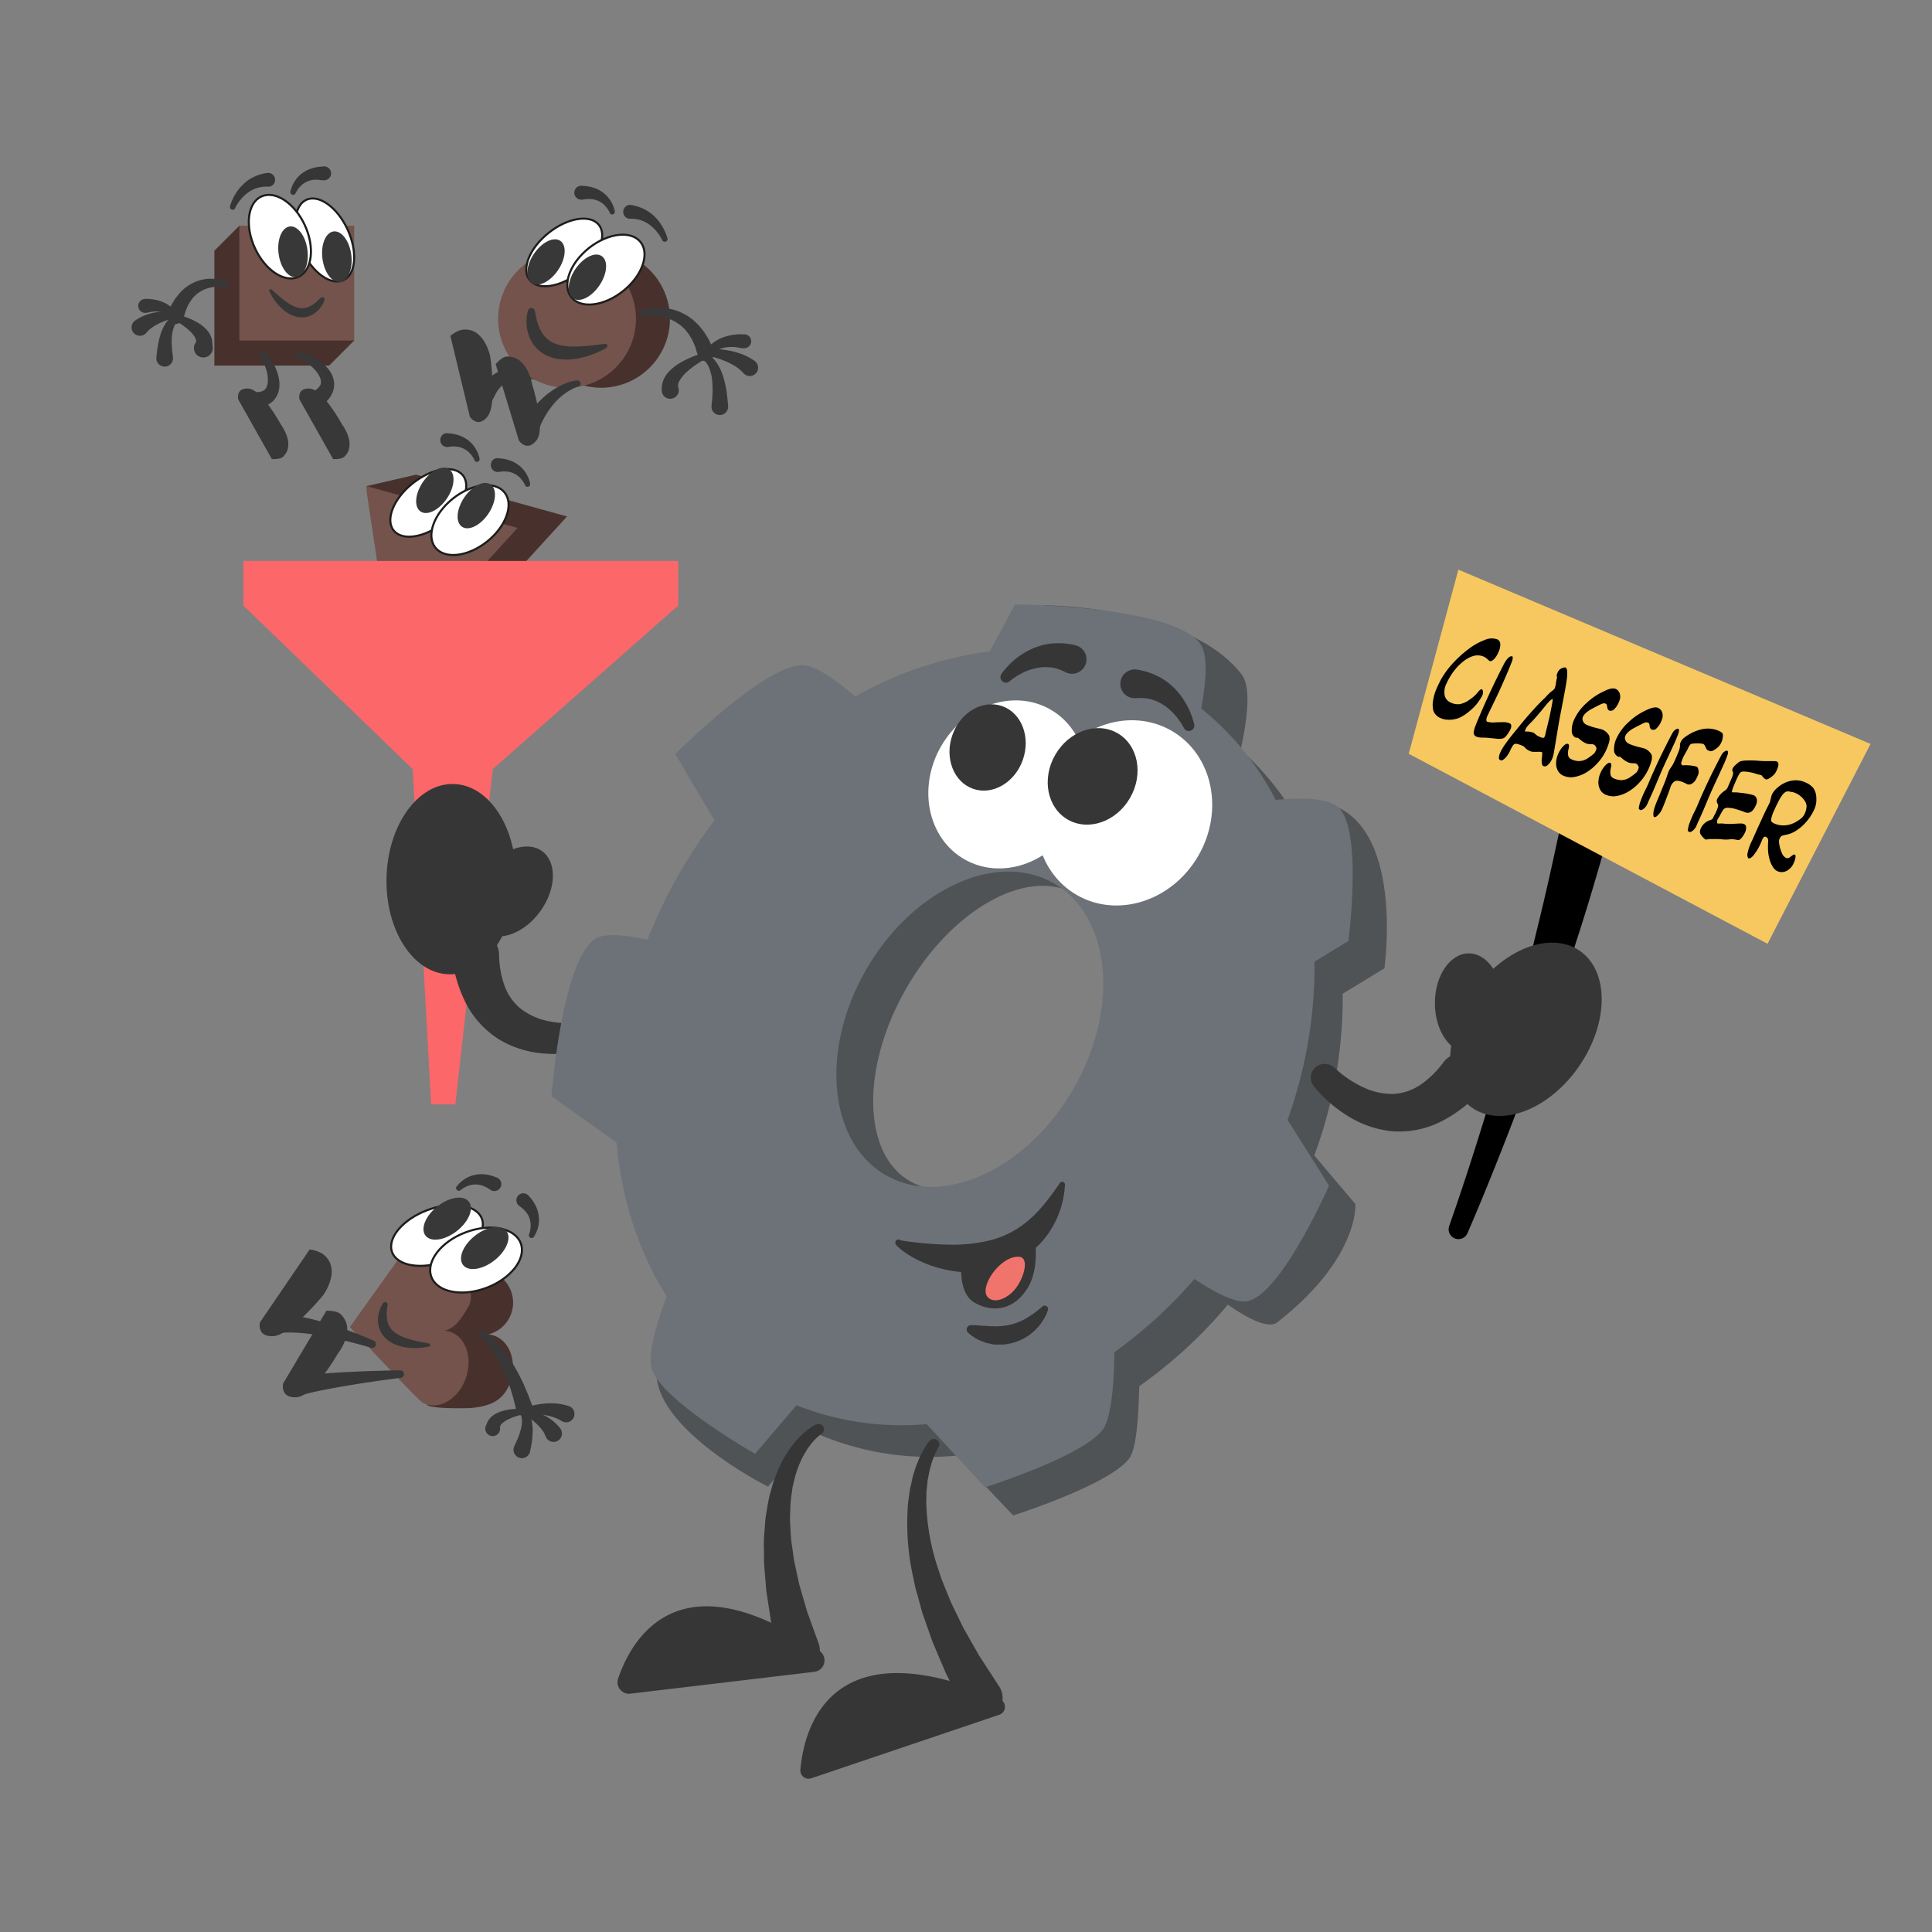 <svg id="Layer_1" data-name="Layer 1" xmlns="http://www.w3.org/2000/svg" viewBox="0 0 700 700"><rect x="0" y="0" width="700" height="700" fill="#808080" stroke="none"/><defs><style>.cls-1{fill:#48312c;}.cls-2{fill:#73534b;}.cls-11,.cls-3{fill:#fff;}.cls-3{stroke:#1d1d1b;stroke-miterlimit:10;stroke-width:0.75px;}.cls-4{fill:#383838;}.cls-5{fill:#363637;}.cls-6{fill:#fc6769;}.cls-7{fill:#373737;}.cls-8{fill:#f7c860;}.cls-9{fill:#4f5356;}.cls-10{fill:#6d7278;}.cls-12{fill:#f1746c;}</style></defs><title>Classifier  FLAT</title><polyline class="cls-1" points="150.74 171.97 205.45 187.12 160.2 236.67 142.28 240.83 132.82 176.13"/><polyline class="cls-2" points="132.82 176.13 187.53 191.28 142.28 240.83 132.82 178.02"/><ellipse class="cls-3" cx="155.17" cy="182.2" rx="16.03" ry="9.07" transform="translate(-79.71 136.34) rotate(-38.53)"/><ellipse class="cls-3" cx="170.28" cy="188.43" rx="16.03" ry="9.95" transform="translate(-80.3 147.1) rotate(-38.53)"/><ellipse class="cls-4" cx="172.57" cy="183.19" rx="9.25" ry="5.27" transform="translate(-75.8 223.82) rotate(-56)"/><ellipse class="cls-4" cx="157.56" cy="177.66" rx="9.25" ry="5.27" transform="translate(-77.84 208.94) rotate(-56)"/><path class="cls-5" d="M190.22,175.7a9.21,9.21,0,0,0-1.72-2.48,7.66,7.66,0,0,0-5.06-2.39,10.89,10.89,0,0,0-1.4,0c-.48,0-1,.13-1.43.18l-.25,0a2.53,2.53,0,0,1-.55-5h.51c.68.06,1.35.1,2,.2a15.31,15.31,0,0,1,2,.48,11.46,11.46,0,0,1,3.67,1.9,10.81,10.81,0,0,1,2.66,3,11.1,11.1,0,0,1,1.43,3.62,1,1,0,0,1-.75,1.16,1,1,0,0,1-1.09-.54Z"/><path class="cls-5" d="M171.9,166.66a9.61,9.61,0,0,0-1.71-2.49,7.59,7.59,0,0,0-2.37-1.69,7.69,7.69,0,0,0-2.69-.69,9.47,9.47,0,0,0-1.41,0c-.47,0-1,.13-1.43.18l-.25,0a2.53,2.53,0,0,1-.55-5,2.17,2.17,0,0,1,.51,0c.68.06,1.35.09,2,.2a14,14,0,0,1,2,.48,11.51,11.51,0,0,1,3.66,1.9,10.63,10.63,0,0,1,2.66,3,11.4,11.4,0,0,1,1.44,3.63,1,1,0,0,1-.76,1.16,1,1,0,0,1-1.08-.55Z"/><polygon class="cls-6" points="165 400.14 178.53 278.66 245.75 219.39 245.75 203.24 88.17 203.24 88.17 219.39 149.53 278.66 156.21 400.14 165 400.14"/><path class="cls-5" d="M213.25,380.36l-1.11.27-1,.22c-.65.14-1.31.26-2,.37-1.3.21-2.61.37-3.93.49a49,49,0,0,1-8,0,37,37,0,0,1-16.22-5,33.75,33.75,0,0,1-12.11-13.08,50.11,50.11,0,0,1-5-16.14l0-.15a8.52,8.52,0,1,1,16.86-2.49,9.47,9.47,0,0,1,.09,1.06,34.77,34.77,0,0,0,1.95,11.2,19.22,19.22,0,0,0,5.89,8.37,24.06,24.06,0,0,0,10.2,4.53,36.85,36.85,0,0,0,6.11.73c1,0,2.09,0,3.13,0l1.55-.1,1.39-.13.57-.06a5,5,0,0,1,1.71,9.91Z"/><ellipse class="cls-5" cx="163.49" cy="318.54" rx="34.48" ry="23.45" transform="translate(-159.14 473.79) rotate(-88.53)"/><ellipse class="cls-5" cx="185.82" cy="322.99" rx="18.04" ry="12.27" transform="translate(-184.84 284.7) rotate(-54.19)"/><path class="cls-4" d="M196.53,138.54a19.54,19.54,0,0,0-5.47-1.43,13.5,13.5,0,0,0-5.34.41,9.34,9.34,0,0,0-1.19.43l-1.11.56a11,11,0,0,0-1.9,1.57A11.92,11.92,0,0,0,180,142c-.46.7-.8,1.54-1.21,2.28l-.25.43a3,3,0,1,1-5.24-3,1.65,1.65,0,0,1,.2-.31c.71-1,1.32-1.95,2.12-2.84a16.23,16.23,0,0,1,2.66-2.44,15.27,15.27,0,0,1,3.15-1.84l1.73-.57a13,13,0,0,1,1.76-.35,17.26,17.26,0,0,1,6.79.48,22.31,22.31,0,0,1,6,2.6,1.16,1.16,0,0,1-1.08,2Z"/><circle class="cls-1" cx="217.77" cy="115.52" r="24.97"/><circle class="cls-2" cx="205.45" cy="115.52" r="24.97"/><ellipse class="cls-3" cx="204.44" cy="91.45" rx="16.03" ry="9.07" transform="translate(-12.46 147.27) rotate(-38.53)"/><ellipse class="cls-3" cx="219.54" cy="97.68" rx="16.03" ry="9.95" transform="translate(-13.05 158.03) rotate(-38.53)"/><ellipse class="cls-4" cx="212.83" cy="100.44" rx="9.25" ry="5.27" transform="translate(10.55 220.72) rotate(-56)"/><ellipse class="cls-4" cx="197.82" cy="94.92" rx="9.25" ry="5.27" transform="translate(8.51 205.84) rotate(-56)"/><path class="cls-7" d="M193.86,112.84c.06.3.1.69.18,1a9.43,9.43,0,0,0,.2,1.06c.15.69.31,1.38.52,2a15,15,0,0,0,1.6,3.6A9.76,9.76,0,0,0,202,124.8a21,21,0,0,0,3.92.7,35.91,35.91,0,0,0,4.28,0c2.92-.13,5.92-.56,9-.9h0a.78.78,0,0,1,.86.68.8.8,0,0,1-.38.76,32.64,32.64,0,0,1-8.93,3.56,25.89,25.89,0,0,1-4.95.67,19.63,19.63,0,0,1-5.23-.56,12.89,12.89,0,0,1-6.06-3.45c-.34-.34-.64-.71-.95-1.07s-.55-.77-.8-1.17a13.21,13.21,0,0,1-.65-1.23,14.23,14.23,0,0,1-1.3-5.16,14.69,14.69,0,0,1,0-2.57,13.82,13.82,0,0,1,.48-2.54,1.28,1.28,0,0,1,2.48.12Z"/><path class="cls-4" d="M232.74,112.42a18.88,18.88,0,0,1,3.91-.76c.65-.08,1.31-.08,2-.12s1.32,0,2,.09a18.48,18.48,0,0,1,7.73,2.41,13.18,13.18,0,0,1,1.73,1.13l.85.61c.27.22.51.47.77.7.49.48,1,.93,1.49,1.44l1.3,1.6a9.91,9.91,0,0,1,.63.82l.54.86,1.07,1.75c.61,1.19,1.14,2.42,1.71,3.65a3,3,0,1,1-5.45,2.54c0-.1-.09-.21-.13-.31l-.11-.34c-.35-1-.65-2.12-1-3.17l-.68-1.49-.34-.76a6,6,0,0,0-.41-.69l-.85-1.38c-.32-.44-.68-.83-1-1.25-.18-.21-.34-.43-.52-.63l-.59-.53a9.47,9.47,0,0,0-1.23-1,14.77,14.77,0,0,0-6-2.7c-.54-.11-1.11-.19-1.67-.28s-1.13-.12-1.7-.12a17.79,17.79,0,0,0-3.38.22l-.11,0a1.16,1.16,0,0,1-.53-2.26Z"/><path class="cls-4" d="M254.73,128.48a11.77,11.77,0,0,1,2.6-3.4,14.39,14.39,0,0,1,3.56-2.38,17.43,17.43,0,0,1,4.12-1.28c.71-.15,1.42-.18,2.14-.27s1.42,0,2.14,0a2.52,2.52,0,1,1,.09,5,2.32,2.32,0,0,1-.46,0l-.21,0c-.55-.09-1.1-.21-1.66-.3s-1.11-.14-1.66-.13a13.14,13.14,0,0,0-3.31.32,11.26,11.26,0,0,0-3.1,1.27,9.6,9.6,0,0,0-2.54,2.17l-.08.11a1,1,0,0,1-1.63-1Z"/><path class="cls-4" d="M255.64,126.39a38.86,38.86,0,0,1,4.46.1,40.46,40.46,0,0,1,4.46.61,31.89,31.89,0,0,1,4.48,1.3,20.89,20.89,0,0,1,4.38,2.38l0,0a3,3,0,1,1-3.52,4.9,3,3,0,0,1-.49-.44,14.74,14.74,0,0,0-2.69-2.33,25.84,25.84,0,0,0-3.42-1.85,35.91,35.91,0,0,0-3.81-1.4,37.8,37.8,0,0,0-4-1h-.05a1.16,1.16,0,0,1,.16-2.31Z"/><path class="cls-4" d="M254.73,127.79a4.3,4.3,0,0,1,.92.24,6.16,6.16,0,0,1,.74.33,8.18,8.18,0,0,1,1.28.86,10.72,10.72,0,0,1,2,2.21,20.06,20.06,0,0,1,2.38,5.08,39.66,39.66,0,0,1,1.19,5.3c.28,1.78.42,3.55.56,5.32a3,3,0,0,1-6,.47,2.9,2.9,0,0,1,0-.51V147l.24-2.41c.08-.81.08-1.59.13-2.4a35.37,35.37,0,0,0-.18-4.73,16.88,16.88,0,0,0-1.13-4.38,8.41,8.41,0,0,0-1.08-1.82,5.21,5.21,0,0,0-.71-.7,4.33,4.33,0,0,0-.37-.27c-.11-.07-.3-.15-.28-.17a1.16,1.16,0,0,1,.35-2.3Z"/><path class="cls-4" d="M255.72,130a39.41,39.41,0,0,0-3.71,2.25,31.28,31.28,0,0,0-3.32,2.64,13.21,13.21,0,0,0-2.44,3,3.18,3.18,0,0,0-.5,2.45,3.09,3.09,0,1,1-5.81,2.11,3.28,3.28,0,0,1-.18-1.06v-.7a8.24,8.24,0,0,1,.76-3.35,11,11,0,0,1,1.66-2.5,17.77,17.77,0,0,1,4-3.23,31.69,31.69,0,0,1,4.27-2.16,41.22,41.22,0,0,1,4.41-1.58,1.17,1.17,0,0,1,1.45.79,1.16,1.16,0,0,1-.57,1.36Z"/><path class="cls-4" d="M209.31,140.13a13.53,13.53,0,0,0-2.3,1,17.42,17.42,0,0,0-2.22,1.37,23.82,23.82,0,0,0-3.86,3.51,30.55,30.55,0,0,0-3.09,4.23c-.46.74-.85,1.54-1.28,2.29l-1.12,2.39-.07.15a3,3,0,0,1-5.46-2.56,3,3,0,0,1,.24-.43l1.71-2.48c.63-.8,1.22-1.61,1.88-2.37a35.31,35.31,0,0,1,4.32-4.24,27.25,27.25,0,0,1,5.08-3.29A20.21,20.21,0,0,1,206,138.5a14.86,14.86,0,0,1,3.07-.68,1.16,1.16,0,0,1,.44,2.27Z"/><path class="cls-4" d="M163.19,121.73,170.24,151s2.85,4.33,6.39-.06,1-21.74,1-21.74-2.24-11.35-10.67-9.62A10.5,10.5,0,0,0,163.19,121.73Z"/><path class="cls-4" d="M179.58,131.91l8.42,27.7s2.84,4.34,6.38-.06-1.57-20.27-1.57-20.27-1.68-10.55-9.3-10.08C181.76,129.31,179.58,131.91,179.58,131.91Z"/><path class="cls-5" d="M240,87.11a16.48,16.48,0,0,0-2.17-3.32,14,14,0,0,0-2.86-2.6,10.4,10.4,0,0,0-3.31-1.55,12,12,0,0,0-3.53-.39H228a2.52,2.52,0,0,1,0-5,2.85,2.85,0,0,1,.42,0,16,16,0,0,1,4.8,1.44,14.45,14.45,0,0,1,4,2.82,17.55,17.55,0,0,1,2.86,3.73,18.2,18.2,0,0,1,1.79,4.25,1,1,0,0,1-1.82.68Z"/><path class="cls-5" d="M220.89,77a9.25,9.25,0,0,0-1.72-2.49,7.71,7.71,0,0,0-5.06-2.38,9.35,9.35,0,0,0-1.4,0c-.48,0-1,.12-1.43.18l-.25,0a2.52,2.52,0,1,1-.55-5,2.9,2.9,0,0,1,.51,0c.68.07,1.35.1,2,.21a14,14,0,0,1,2,.48,11.26,11.26,0,0,1,3.67,1.9,10.79,10.79,0,0,1,2.66,3,11.38,11.38,0,0,1,1.43,3.63,1,1,0,0,1-.75,1.15,1,1,0,0,1-1.09-.54Z"/><path class="cls-4" d="M98.5,166.34,86.31,144.72s-1-4.33,3.82-3.92,11.64,13,11.64,13,5.54,7.29.74,11.73C101.41,166.53,98.5,166.34,98.5,166.34Z"/><path class="cls-4" d="M120.69,166.34,108.5,144.72s-1-4.33,3.82-3.92,11.63,13,11.63,13,5.55,7.29.75,11.73C123.6,166.53,120.69,166.34,120.69,166.34Z"/><polygon class="cls-1" points="119.27 132.45 77.67 132.45 77.67 90.85 86.72 81.78 119.27 90.85 128.33 123.38 119.27 132.45"/><rect class="cls-2" x="86.73" y="81.78" width="41.6" height="41.6"/><ellipse class="cls-3" cx="117.7" cy="86.96" rx="9.07" ry="16.03" transform="translate(-25.62 57.38) rotate(-24.8)"/><ellipse class="cls-3" cx="101.4" cy="85.75" rx="9.95" ry="16.03" transform="translate(-26.61 50.44) rotate(-24.8)"/><ellipse class="cls-4" cx="106.16" cy="91.23" rx="5.27" ry="9.25" transform="translate(-10.77 14.29) rotate(-7.33)"/><ellipse class="cls-4" cx="122.05" cy="93.03" rx="5.27" ry="9.25" transform="translate(-10.87 16.33) rotate(-7.33)"/><path class="cls-7" d="M116.05,108c-.14.13-.3.32-.47.48s-.32.33-.49.48c-.34.31-.67.61-1,.88a9.59,9.59,0,0,1-2.16,1.31,6.26,6.26,0,0,1-4.53.17,13.42,13.42,0,0,1-2.33-1.07,24.69,24.69,0,0,1-2.26-1.56c-1.49-1.15-2.92-2.47-4.43-3.79h0a.51.51,0,0,0-.71.05.49.49,0,0,0-.07.54,20.68,20.68,0,0,0,3.4,5.16,17.6,17.6,0,0,0,2.37,2.17,12.8,12.8,0,0,0,3,1.62,8.78,8.78,0,0,0,3.55.52c.31,0,.61-.08.92-.12s.59-.14.89-.21.57-.21.85-.33a7.53,7.53,0,0,0,.8-.41,9.34,9.34,0,0,0,2.58-2.24,10.25,10.25,0,0,0,.92-1.37,8.76,8.76,0,0,0,.68-1.52.82.82,0,0,0-1.35-.84Z"/><path class="cls-4" d="M95.68,127.51a15.94,15.94,0,0,1,3.69,4.83,16.36,16.36,0,0,1,1.84,6,10.07,10.07,0,0,1-.3,3.53,7.66,7.66,0,0,1-2,3.44,8.93,8.93,0,0,1-3.4,2A14.59,14.59,0,0,1,92,148h0a3,3,0,0,1-.5-6H92a5.78,5.78,0,0,0,3.53-.5,2.71,2.71,0,0,0,1-1.13,5.21,5.21,0,0,0,.5-1.94,12.4,12.4,0,0,0-.66-4.77,13.17,13.17,0,0,0-2.32-4.42l0-.05a1.17,1.17,0,0,1,1.66-1.63Z"/><path class="cls-4" d="M108.66,127.73a16,16,0,0,1,5.7,2.11,16.22,16.22,0,0,1,4.75,4.06,9.84,9.84,0,0,1,1.63,3.14,7.67,7.67,0,0,1,.14,4,8.91,8.91,0,0,1-1.8,3.52A14.19,14.19,0,0,1,116.5,147l0,0a3,3,0,1,1-3.63-4.81,3.12,3.12,0,0,1,.45-.29,5.85,5.85,0,0,0,2.72-2.31,2.72,2.72,0,0,0,.23-1.49,5.3,5.3,0,0,0-.61-1.9,12.47,12.47,0,0,0-3.11-3.68,13.58,13.58,0,0,0-4.33-2.5l-.06,0a1.16,1.16,0,0,1-.75-1.46A1.17,1.17,0,0,1,108.66,127.73Z"/><path class="cls-4" d="M81.28,104a14.47,14.47,0,0,0-5.24.24,11.4,11.4,0,0,0-4.54,2.17,7.19,7.19,0,0,0-.92.83l-.44.41c-.14.16-.26.33-.39.49-.25.33-.52.63-.75,1l-.63,1.08a6,6,0,0,0-.56,1.13l-.49,1.15c-.28.82-.5,1.66-.75,2.47l-.1.31a3,3,0,1,1-5.75-1.8,2.78,2.78,0,0,1,.16-.4c.47-1,.92-2,1.43-3l.89-1.41a9.66,9.66,0,0,1,1-1.36L65.25,106c.38-.41.82-.78,1.23-1.17l.63-.56.7-.49a13.3,13.3,0,0,1,1.43-.91A15.2,15.2,0,0,1,75.56,101c.54,0,1.08,0,1.61,0s1.07,0,1.6.12a15.13,15.13,0,0,1,3.15.66,1.16,1.16,0,0,1-.51,2.26Z"/><path class="cls-4" d="M62.87,115.51a7.88,7.88,0,0,0-2-1.6,9,9,0,0,0-2.41-.89,9.87,9.87,0,0,0-2.54-.15c-.42,0-.86.1-1.28.14l-1.26.28-.13,0a2.53,2.53,0,1,1-1.08-4.94,2.21,2.21,0,0,1,.63-.06c.59,0,1.17,0,1.75.07s1.16.12,1.74.26a13.67,13.67,0,0,1,3.36,1.11,11.85,11.85,0,0,1,2.87,2,9.58,9.58,0,0,1,2.07,2.82,1,1,0,0,1-.46,1.28.94.94,0,0,1-1.14-.23Z"/><path class="cls-4" d="M63.78,115.11a29.35,29.35,0,0,0-3.11.86,26.49,26.49,0,0,0-3,1.19,19.32,19.32,0,0,0-2.6,1.53,10.55,10.55,0,0,0-2,1.84,3,3,0,0,1-4.72-3.83,2.72,2.72,0,0,1,.61-.57l.12-.08a18.21,18.21,0,0,1,7.32-2.87,29.8,29.8,0,0,1,3.6-.4,30.71,30.71,0,0,1,3.59,0,1.18,1.18,0,0,1,1.1,1.24,1.19,1.19,0,0,1-.93,1.08Z"/><path class="cls-4" d="M64.72,116.2c.07,0-.09.08-.15.13a2.47,2.47,0,0,0-.27.21,4.37,4.37,0,0,0-.5.54,6.47,6.47,0,0,0-.77,1.4,13.28,13.28,0,0,0-.76,3.4,26.83,26.83,0,0,0,0,3.7c.06,1.24.23,2.51.39,3.76v.08a3,3,0,0,1-6,.77,3.11,3.11,0,0,1,0-.68c.14-1.43.28-2.85.54-4.28A30.79,30.79,0,0,1,58.21,121a16.48,16.48,0,0,1,2-4.11,9,9,0,0,1,1.65-1.79,6.06,6.06,0,0,1,1.08-.7,4.3,4.3,0,0,1,.62-.27,3.88,3.88,0,0,1,.79-.2,1.16,1.16,0,0,1,.36,2.3Z"/><path class="cls-4" d="M64.37,114A35.7,35.7,0,0,1,68,115.14a27.63,27.63,0,0,1,3.48,1.67,13.81,13.81,0,0,1,3.34,2.61,8.12,8.12,0,0,1,1.43,2.08,11.53,11.53,0,0,1,.5,1.36,15.42,15.42,0,0,1,.2,1.54l.12,1.42a3.41,3.41,0,1,1-6.11-1.77c.18-.23.18-.84-.21-1.6a9.32,9.32,0,0,0-1.77-2.31A23.2,23.2,0,0,0,66.4,118a29.27,29.27,0,0,0-2.87-1.86l-.05,0a1.17,1.17,0,0,1,.89-2.15Z"/><path class="cls-5" d="M83.29,74.91a18.14,18.14,0,0,1,1.79-4.25,17.18,17.18,0,0,1,2.86-3.72,14.48,14.48,0,0,1,4-2.83,16.23,16.23,0,0,1,4.8-1.43,2.51,2.51,0,1,1,.85,4.95,1.87,1.87,0,0,1-.4,0H97a11.65,11.65,0,0,0-3.52.39,10.6,10.6,0,0,0-3.31,1.54,14.06,14.06,0,0,0-2.86,2.61,16.41,16.41,0,0,0-2.17,3.31l0,.08a1,1,0,0,1-1.82-.69Z"/><path class="cls-5" d="M105.21,69.53a11.38,11.38,0,0,1,1.43-3.63,10.67,10.67,0,0,1,2.67-3A11.3,11.3,0,0,1,113,61a14,14,0,0,1,2-.48c.67-.11,1.34-.14,2-.2a2.52,2.52,0,1,1,.46,5,4.17,4.17,0,0,1-.5,0l-.26,0c-.47,0-.95-.15-1.42-.18a9.47,9.47,0,0,0-1.41,0,7.71,7.71,0,0,0-5.06,2.38A9,9,0,0,0,107.11,70l-.06.12a1,1,0,0,1-1.84-.61Z"/><path class="cls-1" d="M178.84,483.87a8.79,8.79,0,0,0-1.94-.39,11.86,11.86,0,0,0,5.37-20.06l-16.16-14.83-15.37-1.23,3.81,61.44c1,1.86,15.56,1.39,15.82,1.37,7-.59,12.3-2.53,14.64-9.8S184.59,485.72,178.84,483.87Z"/><path class="cls-2" d="M163,482.5a8,8,0,0,0-1.9-.38c3.92-.89,6.16-4.56,8.49-8.48,3.49-5.88-3-12.13-3-12.13l-15.93-14.15-23.89,33.46s24.68,26.54,26.42,27.44l.58.27c.23.1.46.19.7.27,5.63,1.81,12.1-2.61,14.44-9.87S168.66,484.31,163,482.5Z"/><ellipse class="cls-3" cx="159.03" cy="445.15" rx="17.3" ry="9.79" transform="matrix(0.94, -0.35, 0.35, 0.94, -146.96, 84.85)"/><ellipse class="cls-3" cx="172.49" cy="456.55" rx="17.3" ry="10.74" transform="translate(-150.12 90.33) rotate(-20.68)"/><path class="cls-4" d="M175.23,482.29a21.21,21.21,0,0,1,3.28,2.6c1,.93,1.9,1.93,2.8,2.95a50.26,50.26,0,0,1,4.67,6.58,69.26,69.26,0,0,1,3.76,7.13c.55,1.22,1,2.46,1.58,3.7l1.41,3.77a3,3,0,0,1-5.64,2.1c0-.11-.07-.21-.1-.32l0-.13-.89-3.67c-.36-1.2-.69-2.41-1.07-3.61a64.52,64.52,0,0,0-2.69-7,47.58,47.58,0,0,0-3.59-6.58,36.84,36.84,0,0,0-2.23-3,19.69,19.69,0,0,0-2.51-2.56l-.1-.08a1.16,1.16,0,0,1,1.35-1.88Z"/><path class="cls-4" d="M189.64,510.25a29.54,29.54,0,0,1,3.86-1.12,31,31,0,0,1,4-.6,24.44,24.44,0,0,1,4.19,0,20.71,20.71,0,0,1,4.34.9,3,3,0,1,1-1.83,5.77,3.38,3.38,0,0,1-.64-.29l0,0a15.06,15.06,0,0,0-2.85-1.38,20.55,20.55,0,0,0-3.31-.83,27.71,27.71,0,0,0-3.55-.33,26.68,26.68,0,0,0-3.59.14h-.07a1.17,1.17,0,0,1-1.29-1A1.16,1.16,0,0,1,189.64,510.25Z"/><path class="cls-4" d="M190.94,510.47a29,29,0,0,1,3.16,1,28.63,28.63,0,0,1,3.07,1.35,16.81,16.81,0,0,1,5.69,4.56l.11.14a3.05,3.05,0,0,1-4.82,3.74,3,3,0,0,1-.46-.83,9.53,9.53,0,0,0-1.12-2.13,17.16,17.16,0,0,0-1.8-2.08,25.35,25.35,0,0,0-2.2-1.89,26.81,26.81,0,0,0-2.44-1.65l-.07,0a1.17,1.17,0,0,1,.88-2.14Z"/><path class="cls-4" d="M189.44,510a3.84,3.84,0,0,1,.67.41,4.76,4.76,0,0,1,.47.41,6.66,6.66,0,0,1,.77.93,8.48,8.48,0,0,1,1,2A15,15,0,0,1,193,518a28.51,28.51,0,0,1-.25,4c-.17,1.33-.43,2.62-.7,3.91a3,3,0,1,1-5.93-1.23,3.29,3.29,0,0,1,.23-.69l0-.08c.5-1,1-2.07,1.42-3.13a23.86,23.86,0,0,0,1-3.2,11.75,11.75,0,0,0,.33-3.13,5.34,5.34,0,0,0-.25-1.42,3.18,3.18,0,0,0-.26-.59,2.26,2.26,0,0,0-.16-.26c0-.05-.15-.16-.07-.14a1.16,1.16,0,1,1,1-2.08Z"/><path class="cls-4" d="M190,512.34a30.13,30.13,0,0,0-3,.78,21.27,21.27,0,0,0-2.84,1.13,8.48,8.48,0,0,0-2.26,1.51,2,2,0,0,0-.75,1.44,2.68,2.68,0,1,1-5.12-.58l.28-.67a12.77,12.77,0,0,1,.58-1.24,8.74,8.74,0,0,1,.78-1,7.66,7.66,0,0,1,1.77-1.39A12.45,12.45,0,0,1,183,511a25.06,25.06,0,0,1,3.47-.51,32.62,32.62,0,0,1,3.43-.06,1,1,0,0,1,.15,1.93Z"/><path class="cls-4" d="M145.17,499.21c-6.3.81-12.6,1.71-18.85,2.75q-4.69.77-9.32,1.69a85.71,85.71,0,0,0-8.93,2.19h0a3.51,3.51,0,0,1-2.14-6.68,2.79,2.79,0,0,1,.39-.1,90.09,90.09,0,0,1,9.84-1.29c3.23-.28,6.44-.49,9.64-.65,6.41-.34,12.79-.53,19.2-.63a1.36,1.36,0,0,1,.19,2.71Z"/><path class="cls-4" d="M134.41,488.33c-2.92-.9-5.92-1.71-8.91-2.44s-6-1.38-9-1.92a75.21,75.21,0,0,0-8.94-1.1c-.73,0-1.47-.09-2.19-.08l-2.12,0-2,.23c-.61.13-1.16.3-1.75.42l-.39.09a3.5,3.5,0,1,1-1.45-6.85h.08a28.52,28.52,0,0,1,10.5.27,80.9,80.9,0,0,1,9.39,2.27q4.56,1.37,9,3c2.95,1.1,5.85,2.25,8.76,3.52a1.36,1.36,0,0,1-.94,2.55Z"/><path class="cls-4" d="M112.19,452.71l-18,26.41s-1.3,5.33,4.84,5,18-14.76,18-14.76,7.32-9.83-.36-15.22A11.91,11.91,0,0,0,112.19,452.71Z"/><path class="cls-4" d="M118.26,474.89l-15.67,26.36s-1.3,5.32,4.84,5,14.9-15.69,14.9-15.69,7.11-8.84,1-14.48C122,474.76,118.26,474.89,118.26,474.89Z"/><path class="cls-7" d="M140.4,472.94c0,.22-.08.5-.11.75s-.07.52-.1.78c-.05.51-.09,1-.09,1.52a10.81,10.81,0,0,0,.31,2.84,7.08,7.08,0,0,0,3,4.2,15.39,15.39,0,0,0,2.55,1.36,27,27,0,0,0,3,1c2.05.56,4.22.93,6.44,1.38h0a.57.57,0,0,1,.44.67.56.56,0,0,1-.43.44,23.82,23.82,0,0,1-7,.47,18.74,18.74,0,0,1-3.57-.64,14.23,14.23,0,0,1-3.49-1.55,9.71,9.71,0,0,1-2.91-2.84,8.08,8.08,0,0,1-.52-.9c-.16-.31-.29-.63-.42-.95s-.21-.66-.29-1a8.37,8.37,0,0,1-.18-1,10.9,10.9,0,0,1,.85-5.62,9.56,9.56,0,0,1,.89-1.66.93.93,0,0,1,1.69.64Z"/><ellipse class="cls-4" cx="175.63" cy="452.19" rx="9.98" ry="5.69" transform="translate(-241.81 205.07) rotate(-38.15)"/><ellipse class="cls-4" cx="162.03" cy="441.54" rx="9.98" ry="5.69" transform="translate(-238.14 194.4) rotate(-38.15)"/><path class="cls-5" d="M191.69,447.2a9.16,9.16,0,0,0,.57-3,7.62,7.62,0,0,0-.45-2.87,7.42,7.42,0,0,0-1.4-2.4,8.49,8.49,0,0,0-1-1c-.36-.32-.76-.6-1.13-.89l-.19-.16A2.52,2.52,0,1,1,191.3,433a2.45,2.45,0,0,1,.36.36c.43.53.88,1,1.27,1.58A13.22,13.22,0,0,1,194,436.7a11.26,11.26,0,0,1,1.21,3.95,10.64,10.64,0,0,1-.26,4,11.38,11.38,0,0,1-1.58,3.57,1,1,0,0,1-1.73-.88Z"/><path class="cls-5" d="M165.41,429.94a11.37,11.37,0,0,1,2.84-2.66,10.49,10.49,0,0,1,3.69-1.57,11.41,11.41,0,0,1,4.12-.16,13.79,13.79,0,0,1,2,.42c.65.19,1.27.45,1.92.68a2.52,2.52,0,0,1-1.73,4.74,1.78,1.78,0,0,1-.44-.21l-.23-.14c-.4-.24-.8-.53-1.21-.77a12.32,12.32,0,0,0-1.28-.59,7.48,7.48,0,0,0-2.73-.52,7.57,7.57,0,0,0-2.86.52,9.27,9.27,0,0,0-2.61,1.52l-.11.09a1,1,0,0,1-1.4-1.35Z"/><path d="M528.4,445.43s27-67.63,45.27-143.09"/><path d="M525.1,444.11c4.12-11.71,8-23.61,11.7-35.51s7.25-23.87,10.6-35.87c1.71-6,3.29-12,4.92-18s3.15-12,4.59-18.09c3-12.07,5.68-24.2,8.25-36.33l0-.1a8.77,8.77,0,0,1,17.15,3.64c0,.19-.09.4-.15.59-3.47,12.16-7,24.28-10.92,36.26-1.88,6-3.93,12-5.9,18s-4.08,11.91-6.22,17.83q-6.32,17.79-13.16,35.35c-4.57,11.73-9.26,23.35-14.27,34.94a3.56,3.56,0,0,1-6.63-2.58Z"/><polygon class="cls-8" points="528.4 206.4 677.73 269.54 640.41 341.95 510.41 273.11 528.4 206.4"/><path class="cls-9" d="M485.07,292.68c-4.76-2.33-10.4.55-15.39,3.64a102.45,102.45,0,0,0-20.16-24.69c2.26-10.26,4-22.66.33-27.31-19.44-25-71.54-25-71.54-25l-8.37,28c-42.95,4.86-86.56,33.84-113.37,80.28-28.87,50-30.47,106.76-8.49,147.22-3.76,5.63-10.86,17.3-10.16,24.21,2,20.42,40.33,39.61,40.33,39.61L295,519a103,103,0,0,0,51.53,8.4l20.58,21.67s35.2-11.14,42.14-20.81c2.54-3.54,3.32-15.73,3.51-26a167.85,167.85,0,0,0,32.11-29.56c6.8,4.73,14.6,9,17.89,6.41,29.86-23.29,28.32-42.86,28.32-42.86l-14.89-17.61a164.52,164.52,0,0,0,10.3-58.59l15.1-9.21S508.32,304.08,485.07,292.68ZM390.88,394c-16.57,28.71-44,43.9-61.22,33.95s-17.78-41.29-1.21-70,44-43.9,61.22-33.95S407.45,365.34,390.88,394Z"/><path class="cls-10" d="M485.07,292.68c-3.89-3.75-13.9-3.68-22.86-2.85a102.87,102.87,0,0,0-27-33.14c1.76-9.3,2.66-19.32-.38-23.49C424.74,219.35,367.75,219,367.75,219L358.63,236a133.7,133.7,0,0,0-48.75,16.35c-6.5-5.59-14.29-11.3-19.07-11.34-14.07-.12-46.14,32.23-46.14,32.23l14.19,24a182.27,182.27,0,0,0-24.27,43.22c-7-1.54-15.61-2.68-19.16-.17-12.05,8.51-15.6,56.91-15.6,56.91l23.56,16.76c1.82,20.51,8,39.65,18.16,55.75-3.31,8.78-7.15,21-5.39,26.36,3.74,11.51,37.42,30.67,37.42,30.67l15-17.59A103.58,103.58,0,0,0,335.76,516l21.13,22.88s35.8-11.31,42.73-21c3.56-5,4.08-20.85,4.14-27.94a167.61,167.61,0,0,0,29-26.52c6.62,4.37,15.06,9.07,19.44,8,12.4-3.08,29.32-41.86,29.32-41.86L466.5,405.73a164.32,164.32,0,0,0,9.78-57.31l12.28-7.5S493.77,301.08,485.07,292.68ZM388.88,394.57c-16.84,29.18-47.3,43.13-68,31.17s-23.87-45.32-7-74.5,47.31-43.13,68-31.16S405.73,365.39,388.88,394.57Z"/><ellipse class="cls-11" cx="365" cy="284.21" rx="31.29" ry="27.72" transform="translate(-63.63 458.2) rotate(-60)"/><ellipse class="cls-11" cx="407.31" cy="294.52" rx="34.35" ry="31.04" transform="translate(-51.41 500) rotate(-60)"/><ellipse class="cls-5" cx="395.88" cy="281.3" rx="18.06" ry="15.64" transform="translate(-45.67 483.49) rotate(-60)"/><path class="cls-5" d="M372.62,466.18c-5,8.64-13,9.58-19.55,5.79s-4.57-16.08-4.57-16.08l25.66-12.2S377.61,457.54,372.62,466.18Z"/><ellipse class="cls-5" cx="357.83" cy="270.82" rx="15.88" ry="13.53" transform="translate(-16.43 518.44) rotate(-70.61)"/><path class="cls-5" d="M339.84,524.75l-.13.22-.16.29-.32.58-.58,1.25c-.38.85-.68,1.75-1,2.62l-.78,2.73-.56,2.8a24.36,24.36,0,0,0-.38,2.83c-.08,1-.27,1.88-.26,2.85l-.06,2.87,0,1.43.09,1.44a81.22,81.22,0,0,0,4.51,22.61l.88,2.76,1.1,2.71,2.18,5.39c.8,1.78,1.69,3.52,2.53,5.27l1.28,2.63c.43.87.82,1.76,1.33,2.6l2.9,5.1,1.44,2.54c.48.85.95,1.7,1.51,2.52l6.4,9.85.21.33a7.6,7.6,0,1,1-12.75,8.27c-.15-.24-.3-.5-.43-.75l-5.56-11.2c-.48-.91-.88-1.88-1.29-2.85l-1.23-2.88-2.45-5.76c-.43-.95-.75-2-1.1-2.94l-1.05-3c-.68-2-1.41-3.94-2.05-5.93l-1.67-6.08-.84-3-.62-3.11a89.06,89.06,0,0,1-2.05-25.2l.08-1.58.21-1.59.44-3.16c.12-1.05.44-2.09.65-3.13A30.61,30.61,0,0,1,331,534l1-3.05,1.23-3c.5-1,1-1.94,1.51-2.88l.87-1.41.49-.69.25-.35.32-.39a2,2,0,0,1,3.31,2.29Z"/><path class="cls-5" d="M297.35,519.68,297,520l-.44.35-.86.79c-.57.55-1.09,1.18-1.62,1.76l-1.45,1.93-1.26,2.08a36.71,36.71,0,0,0-3.53,9.1l-.57,2.39-.14.59-.08.62-.16,1.23a40,40,0,0,0-.51,4.92c-.05,1.66-.15,3.31-.15,5l.27,5a44.55,44.55,0,0,0,.56,5c.25,1.67.42,3.32.72,5l1.08,5c.39,1.64.65,3.29,1.18,4.92l1.43,4.88c.5,1.62.87,3.26,1.51,4.86l3.47,9.6.13.37a7.6,7.6,0,1,1-14.3,5.17,8.05,8.05,0,0,1-.27-1l-2.35-10.71c-.44-1.76-.63-3.62-.93-5.43l-.84-5.43c-.33-1.79-.39-3.67-.57-5.5l-.46-5.5c-.08-1.84,0-3.71-.08-5.56a54.37,54.37,0,0,1,.12-5.56l.43-5.56c.25-1.86.6-3.71.9-5.55a48.5,48.5,0,0,1,1.32-5.48l.37-1.35.18-.68.25-.67,1-2.65a42.7,42.7,0,0,1,5.48-9.94l1.79-2.23,2-2.06c.74-.63,1.45-1.27,2.24-1.85l1.2-.85.66-.39.34-.19.41-.22a2,2,0,0,1,2.16,3.37Z"/><path class="cls-5" d="M362.07,621.29l-68.07,23a3,3,0,0,1-4-3.15c1.21-13.85,10-52.74,72.32-25.51A3.05,3.05,0,0,1,362.07,621.29Z"/><path class="cls-5" d="M295.06,605.73l-66.65,7.92a4.17,4.17,0,0,1-4.45-5.49c4.84-14.19,21.88-45.11,73-10A4.18,4.18,0,0,1,295.06,605.73Z"/><path class="cls-5" d="M428.75,263.38a25.46,25.46,0,0,0-1.51-2.41,26.78,26.78,0,0,0-1.83-2.25,19.62,19.62,0,0,0-4.25-3.55,18.26,18.26,0,0,0-2.32-1.2c-.4-.16-.81-.27-1.21-.41l-.59-.2-.62-.12a16.29,16.29,0,0,0-4.87-.28h-.18a5.21,5.21,0,1,1-.48-10.41,5,5,0,0,1,1.23.09,25.54,25.54,0,0,1,7.51,2.44l.88.44c.28.16.55.35.83.52.54.36,1.09.7,1.61,1.08a26.43,26.43,0,0,1,2.83,2.53,26.76,26.76,0,0,1,4.26,5.87,28.61,28.61,0,0,1,1.47,3.19,24.63,24.63,0,0,1,1.09,3.4,2,2,0,0,1-3.73,1.47Z"/><path class="cls-5" d="M379.67,474.69a13.32,13.32,0,0,1-.8,2,15.73,15.73,0,0,1-1.06,1.87,21.52,21.52,0,0,1-1.26,1.75c-.48.54-1,1.09-1.49,1.61a18.45,18.45,0,0,1-7.71,4.49,12.21,12.21,0,0,1-2.23.51,10.89,10.89,0,0,1-2.27.25c-.75,0-1.51,0-2.27,0s-1.47-.23-2.2-.39c-.36-.07-.73-.14-1.08-.23l-1-.37q-1-.39-2-.84a19.6,19.6,0,0,1-3.52-2.45,1.58,1.58,0,0,1,1-2.77H352a30.05,30.05,0,0,1,3.78.22c.6,0,1.19,0,1.76.09.29,0,.57.05.86.08l.84,0c.56,0,1.11,0,1.66.05s1.08-.1,1.61-.1a9.21,9.21,0,0,0,1.59-.16,10.09,10.09,0,0,0,1.57-.27,20.44,20.44,0,0,0,6.1-2.36,36.43,36.43,0,0,0,5.77-4.19l.13-.11a1.25,1.25,0,0,1,1.77.12A1.27,1.27,0,0,1,379.67,474.69Z"/><path class="cls-5" d="M363.05,243.86a26.36,26.36,0,0,1,2.31-2.72,29.21,29.21,0,0,1,2.59-2.38,26.1,26.1,0,0,1,6.19-3.78,24.94,24.94,0,0,1,3.59-1.25c.62-.15,1.26-.25,1.9-.37.32-.06.64-.13,1-.17l1-.07a25.54,25.54,0,0,1,7.88.64A5.21,5.21,0,0,1,387.34,244a5.35,5.35,0,0,1-1.15-.38l-.19-.09a15.85,15.85,0,0,0-4.6-1.62l-.61-.12c-.21,0-.42,0-.63,0-.41,0-.84-.08-1.27-.08a16.47,16.47,0,0,0-2.6.21,20.12,20.12,0,0,0-5.3,1.64,24.08,24.08,0,0,0-2.54,1.38,23.21,23.21,0,0,0-2.33,1.64l-.19.15a2,2,0,0,1-2.88-2.79Z"/><path class="cls-5" d="M326,451.19a1.07,1.07,0,0,0,.41-.33,1.12,1.12,0,0,0,.21-.51,1,1,0,0,0-.11-.63l-.1-.16s-.05-.07,0-.07,0-.05,0-.05a.5.5,0,0,1,.2,0l.5.09,1.09.16c.73.11,1.47.2,2.2.29,1.48.18,2.94.35,4.4.48,2.91.26,5.78.44,8.59.49a57.41,57.41,0,0,0,16-1.73,34,34,0,0,0,13.54-7.32c4.09-3.5,7.54-8.13,11.07-13.24h0a1,1,0,0,1,1.85.63,33.94,33.94,0,0,1-6.55,18.37,31.94,31.94,0,0,1-7.47,7.24,33.23,33.23,0,0,1-9.48,4.53,39.61,39.61,0,0,1-20.11.5,42.87,42.87,0,0,1-9.25-3.19,39.38,39.38,0,0,1-4.25-2.38c-.68-.44-1.35-.92-2-1.43-.32-.26-.64-.54-1-.83l-.5-.46-.28-.29-.2-.23-.1-.12a1.77,1.77,0,0,1-.14-.22,1.19,1.19,0,0,1-.12-.7,1.14,1.14,0,0,1,.21-.54,1.31,1.31,0,0,1,.44-.35,1.1,1.1,0,1,1,.94,2Z"/><path class="cls-5" d="M484,387.28l1,.92c.39.33.8.66,1.21,1,.82.65,1.68,1.25,2.54,1.84a38,38,0,0,0,5.38,3,24.26,24.26,0,0,0,10.92,2.3,19.36,19.36,0,0,0,9.68-3.35,34.64,34.64,0,0,0,8.13-7.94,8.52,8.52,0,1,1,13.6,10.26,6.18,6.18,0,0,1-.66.78l-.14.15a50.43,50.43,0,0,1-13.54,10.12,33.68,33.68,0,0,1-17.47,3.53,36.88,36.88,0,0,1-16.1-5.42,48.44,48.44,0,0,1-6.5-4.72c-1-.87-2-1.76-2.9-2.7-.47-.47-.93-.95-1.38-1.45l-.68-.76-.74-.87a5,5,0,0,1,7.18-7Z"/><path class="cls-12" d="M368.59,466c-2.85,4.27-8.15,6.68-10.7,4-3.3-3.43,4.29-14.88,11.2-14.67C372.77,455.43,371.44,461.71,368.59,466Z"/><ellipse class="cls-5" cx="552.87" cy="372.91" rx="34.48" ry="23.45" transform="translate(-66.91 619.08) rotate(-55.66)"/><ellipse class="cls-5" cx="532.16" cy="363.46" rx="12.27" ry="18.04"/><path d="M520.65,249.13c.52-1.16,1-2.08,1.33-2.75a32,32,0,0,1,4.43-6.08,40.12,40.12,0,0,1,5.81-5.24,22.56,22.56,0,0,1,5.82-3.22,6,6,0,0,1,4.4-.21,1.9,1.9,0,0,1,1.15,1.66,6.3,6.3,0,0,1-.71,3.07,7.71,7.71,0,0,1-1.69,2.58c-.6.55-1.1.73-1.49.56a8.15,8.15,0,0,1-.75-.66,5.1,5.1,0,0,0-1.31-.91,5.54,5.54,0,0,0-3.64-.3,10.4,10.4,0,0,0-3.79,2,18.86,18.86,0,0,0-3.49,3.58,24.5,24.5,0,0,0-2.67,4.53,6.78,6.78,0,0,0-.63,4.15,3.68,3.68,0,0,0,2.25,2.68,5.79,5.79,0,0,0,3.29.54,8.72,8.72,0,0,0,3.54-1.64,13.15,13.15,0,0,0,3-2.7,3.52,3.52,0,0,1,.82-.85c.26-.18.42-.25.49-.22a1,1,0,0,1,.5.83,3.08,3.08,0,0,1-.34,1.65,11.85,11.85,0,0,1-.7,1.17c-.38.59-.77,1.15-1.18,1.68a18.82,18.82,0,0,1-2.73,2.69,15.59,15.59,0,0,1-3.48,2.29,9,9,0,0,1-2.21.64,9.62,9.62,0,0,1-2.4.1,6.58,6.58,0,0,1-2.22-.54,4.46,4.46,0,0,1-2.73-2.76,8.61,8.61,0,0,1-.08-3.66A18,18,0,0,1,520.65,249.13Z"/><path d="M538.18,254.54c1.1-2.45,2.13-4.67,3.08-6.64s1.8-3.7,2.55-5.17,1.13-2.23,1.17-2.29q1.77-3.13,3-2.57c.09,0,.12.2.11.5a4.27,4.27,0,0,1-.16.9c-.1.35-.49,1.35-1.17,3s-1.58,3.73-2.69,6.22c-.74,1.65-1.33,2.94-1.79,3.89l-1.8,3.73c-.75,1.53-1.27,2.63-1.57,3.29a3.73,3.73,0,0,0-.38,1.4c0,.37.12.61.35.71a8.47,8.47,0,0,0,3,.21c1.58-.06,2.69-.08,3.31-.06a5.39,5.39,0,0,1,2,.52c.17.07.29.29.35.65a2.38,2.38,0,0,1-.25,1.34,10.57,10.57,0,0,1-.94,1.64,7.19,7.19,0,0,1-1,1.23,2.24,2.24,0,0,1-1.19.59,6.52,6.52,0,0,1-1.56.05l-2.53-.25a25.59,25.59,0,0,0-2.64-.18,6.37,6.37,0,0,1-2.64-.4A1.57,1.57,0,0,1,534,265a9.49,9.49,0,0,1,.58-2c.34-.89.76-1.94,1.28-3.14S537.12,256.91,538.18,254.54Z"/><path d="M552,270.38a10.75,10.75,0,0,0-2.5-.87,1.23,1.23,0,0,0-1.19.4,10.87,10.87,0,0,0-1.17,2.1,10.28,10.28,0,0,1-1.2,2,5.4,5.4,0,0,1-1.29,1.24,1.08,1.08,0,0,1-1,.19.91.91,0,0,1-.57-1,5.82,5.82,0,0,1,.6-2,16.58,16.58,0,0,1,1.4-2.41c.63-.93,1.41-2,2.35-3.17s2.13-2.65,3.56-4.4,2.51-3,3.61-4.24,2-2.2,2.68-2.92,1.28-1.32,1.75-1.78l.9-.86a22.83,22.83,0,0,1,2-2l.64-.49a4.49,4.49,0,0,0,.46-.41,1.68,1.68,0,0,0,.3-.43,7.33,7.33,0,0,0,.4-1.68c.12-.8.21-1.31.26-1.54a3.5,3.5,0,0,0,.14-.69,1,1,0,0,0-.08-.41,1,1,0,0,1,0-.55,5.37,5.37,0,0,1,.31-.81,2.81,2.81,0,0,1,1.47-1.52c.66-.29,1.12-.38,1.38-.26s.55.56.61,1.22a13.47,13.47,0,0,1-.1,2.73c-.14,1.16-.39,2.68-.74,4.57s-.83,4.4-1.43,7.54c-.41,2-.89,4.79-1.46,8.25s-.94,5.64-1.11,6.57a10.29,10.29,0,0,1-.62,2.2,6,6,0,0,1-1.55,2.2,1.49,1.49,0,0,1-1.59.44c-.52-.24-.72-1.08-.61-2.54.11-1,.16-1.68.18-2s-.05-.48-.21-.55a4.11,4.11,0,0,0-1.43-.1c-.75,0-1.31,0-1.69,0a3.65,3.65,0,0,1-1.28-.34,4.89,4.89,0,0,1-1.14-.7,6,6,0,0,1-.76-.75A2.09,2.09,0,0,0,552,270.38Zm5.62-3.5c1.13.51,1.77.59,1.92.25a6.28,6.28,0,0,0,.34-.88,8,8,0,0,0,.17-.84c.07-.31.24-1,.52-2.15s.52-2.12.73-3,.39-1.75.53-2.55c.34-1.69.56-2.85.66-3.47s.1-1,0-1-.18.06-.4.23a9.37,9.37,0,0,0-.86.77,17,17,0,0,0-1.2,1.36c-.29.37-.81,1-1.54,1.89s-1.58,1.87-2.53,2.94c-.35.41-.81.9-1.39,1.48s-1,1-1.21,1.31a3.47,3.47,0,0,0-.57.91c-.12.27-.2.49-.25.64s0,.25.07.29c-.09,0,.24-.05,1,0a5.58,5.58,0,0,1,2.16.49l.65.56A4.52,4.52,0,0,0,557.64,266.88Z"/><path d="M585.35,249.59a2.63,2.63,0,0,1,1.46,1.55,3.68,3.68,0,0,1,.09,2.28,8.28,8.28,0,0,1-.46,1.19A7,7,0,0,1,584.8,257a1.57,1.57,0,0,1-1.77.43c-.37-.17-.61-.59-.71-1.28a5.25,5.25,0,0,0-.18-.85.92.92,0,0,0-.5-.38,1.34,1.34,0,0,0-1,0,7.63,7.63,0,0,0-1.32.58c-1.42.72-2.42,1.25-3,1.58a10.31,10.31,0,0,0-1.65,1.17,4.54,4.54,0,0,0-1.17,1.53,1.86,1.86,0,0,0,.07,1.54,2.32,2.32,0,0,0,1.24,1.26,19.12,19.12,0,0,0,2.35.86c.77.22,1.5.41,2.17.56a8.68,8.68,0,0,1,1.36.4,4.54,4.54,0,0,1,1.61,1.17,3,3,0,0,1,.75,1.07,4.11,4.11,0,0,1,0,2.11,19.54,19.54,0,0,1-1.12,3.06,17.53,17.53,0,0,1-2.87,4.39,18.61,18.61,0,0,1-4,3.48,12.75,12.75,0,0,1-4.48,1.8,6.89,6.89,0,0,1-4.15-.44,4,4,0,0,1-2-1.84,5.53,5.53,0,0,1-.62-2.86,8.06,8.06,0,0,1,.74-3.13,9.17,9.17,0,0,1,1.91-2.92c.71-.68,1.24-.93,1.61-.77a.67.67,0,0,1,.41.55,3.61,3.61,0,0,1-.13,1.15,6.16,6.16,0,0,0-.17,2.54,1.91,1.91,0,0,0,1.21,1.35,6.55,6.55,0,0,0,2.49.64,5.43,5.43,0,0,0,2-.32,6.63,6.63,0,0,0,1.59-.83l1-.71c.51-.39.87-.68,1.07-.86a2.52,2.52,0,0,0,.53-.81,4.22,4.22,0,0,0,.36-1,1.38,1.38,0,0,0-.27-.77,1.72,1.72,0,0,0-.78-.71,2.26,2.26,0,0,0-.82-.09,11.08,11.08,0,0,1-1.11-.08,4.13,4.13,0,0,1-1-.32,7.1,7.1,0,0,1-1.14-.66,11.51,11.51,0,0,1-1-.79,4.55,4.55,0,0,0-.54-.43l-.21-.08-.16,0-.22,0-.26,0a2.6,2.6,0,0,1-1.43-2.58,8.93,8.93,0,0,1,.83-3.94,18.54,18.54,0,0,1,4.58-6.12,23.43,23.43,0,0,1,6.19-4.16Q584,249,585.35,249.59Z"/><path d="M600.73,256.47A2.69,2.69,0,0,1,602.2,258a3.84,3.84,0,0,1,.09,2.28,11.68,11.68,0,0,1-.46,1.19,7.14,7.14,0,0,1-1.64,2.43,1.59,1.59,0,0,1-1.77.43,1.52,1.52,0,0,1-.72-1.28,3.66,3.66,0,0,0-.18-.85c0-.13-.22-.26-.5-.39a1.37,1.37,0,0,0-1,0,7.83,7.83,0,0,0-1.33.59c-1.42.72-2.42,1.24-3,1.57a10,10,0,0,0-1.66,1.18,4.41,4.41,0,0,0-1.16,1.53,1.86,1.86,0,0,0,.07,1.54,2.33,2.33,0,0,0,1.24,1.25,17,17,0,0,0,2.34.86c.78.23,1.5.41,2.17.57a9.23,9.23,0,0,1,1.37.39,4.9,4.9,0,0,1,1.61,1.17,3.43,3.43,0,0,1,.75,1.08,4,4,0,0,1-.06,2.11,18.57,18.57,0,0,1-1.12,3.06,17.85,17.85,0,0,1-2.86,4.39,18.12,18.12,0,0,1-4,3.47,12.73,12.73,0,0,1-4.47,1.81,7,7,0,0,1-4.15-.44,4.07,4.07,0,0,1-2-1.84,5.55,5.55,0,0,1-.63-2.87,8.48,8.48,0,0,1,.74-3.13,9.24,9.24,0,0,1,1.92-2.92c.7-.67,1.24-.92,1.6-.76a.65.65,0,0,1,.42.55,3.62,3.62,0,0,1-.14,1.14,6.18,6.18,0,0,0-.16,2.55,1.91,1.91,0,0,0,1.2,1.35,6.64,6.64,0,0,0,2.49.64,5.6,5.6,0,0,0,2-.32,6.27,6.27,0,0,0,1.59-.83l1-.71c.51-.39.86-.68,1.06-.86a2.48,2.48,0,0,0,.54-.81,4.37,4.37,0,0,0,.36-1,1.38,1.38,0,0,0-.27-.77,1.77,1.77,0,0,0-.79-.72,2.77,2.77,0,0,0-.81-.09,8.94,8.94,0,0,1-1.12-.07,4.25,4.25,0,0,1-1-.33,6.62,6.62,0,0,1-1.14-.65,10.39,10.39,0,0,1-1-.79,4,4,0,0,0-.53-.43l-.22-.08-.16,0-.22,0-.25-.06a2.62,2.62,0,0,1-1.44-2.57,9.09,9.09,0,0,1,.84-3.94,18.54,18.54,0,0,1,4.58-6.12,23.31,23.31,0,0,1,6.18-4.16Q599.42,255.88,600.73,256.47Z"/><path d="M598.65,280.59q2.28-5.11,4.37-9.29t3-5.82a3.44,3.44,0,0,1,1.14-1.19q.6-.36.87-.24c.33.15.39.6.19,1.36a44.68,44.68,0,0,1-2,4.83c-.31.69-.91,2-1.79,3.88s-1.58,3.41-2.09,4.55q-.39.87-.78,1.8l-1.4,3.32c-.67,1.59-1.14,2.7-1.42,3.33l-.79,1.74-.65,1.42c-.08.18-.14.34-.2.48s-.14.33-.25.57a4.51,4.51,0,0,1-1.23,1.63c-.53.44-1,.62-1.27.53s-.56-.34-.58-.53a3.25,3.25,0,0,1,.16-1,5.92,5.92,0,0,1,.3-1.22,36.31,36.31,0,0,1,1.43-3.53c.14-.32.34-.72.58-1.19s.44-.86.57-1.17l.39-.86.35-.84c.15-.36.33-.77.52-1.23S598.46,281,598.65,280.59Z"/><path d="M609,268.8a3.53,3.53,0,0,1,1-1.34,16.23,16.23,0,0,1,6.57-3.23,9.88,9.88,0,0,1,6.22.59,5.42,5.42,0,0,1,.83.47,1.87,1.87,0,0,1,.48.41,3,3,0,0,1,.09,1.42,5.71,5.71,0,0,1-.37,1.53,6.54,6.54,0,0,1-1.12,1.83,7.69,7.69,0,0,1-1.4,1.11,3.81,3.81,0,0,1-1.2.57,1.43,1.43,0,0,1-.87-.13l-.54-.24a.89.89,0,0,1-.39-.42c-.12-.22-.24-.46-.36-.73a4.59,4.59,0,0,0-.39-.7,1.27,1.27,0,0,0-.53-.44,13.64,13.64,0,0,0-3.83-.05,1.13,1.13,0,0,0-.87.41,10.26,10.26,0,0,0-.83,1.49c-.11.25-.24.49-.38.74l-.48.84-.48.86q-.21.39-.39.78a10.34,10.34,0,0,0-.46,1.31,3.12,3.12,0,0,0-.19.89,3.27,3.27,0,0,0,.25.32l.16.18a2.33,2.33,0,0,0,.72,0,5.92,5.92,0,0,1,1.11,0,14.22,14.22,0,0,1,3.46.53c.11.05.23.23.37.53a2.66,2.66,0,0,1,.24.94,2.27,2.27,0,0,1,0,.94,9.35,9.35,0,0,1-.46,1.22,10.87,10.87,0,0,1-.76,1.43,3.78,3.78,0,0,1-.93.89,1.94,1.94,0,0,1-2,.37l-.42-.23-.55-.26a8.42,8.42,0,0,0-2.28-.73,2,2,0,0,0-1.51.36,4.17,4.17,0,0,0-1.18,1.66S605,286,604.24,288s-1.37,3.67-1.9,4.85a13.43,13.43,0,0,1-.63,1.27,7.13,7.13,0,0,1-.82,1,4.92,4.92,0,0,1-.9.83.75.75,0,0,1-.74,0c-.13-.06-.2-.33-.21-.82a6.59,6.59,0,0,1,.19-1.63,19.29,19.29,0,0,1,.85-2.54c.39-1,1-2.38,1.71-4.15s1.3-3.13,1.66-4.09c.22-.58.44-1.22.67-1.92s.41-1.17.51-1.42a8.76,8.76,0,0,1,.69-1.17c.31-.44.54-.8.71-1.08a15.6,15.6,0,0,0,.76-1.54c.67-1.49,1.15-2.64,1.45-3.44a6.26,6.26,0,0,0,.46-1.84V270a2,2,0,0,1,0-.49A4.28,4.28,0,0,1,609,268.8Z"/><path d="M616.4,288.54q2.29-5.12,4.38-9.29t3-5.82a3.43,3.43,0,0,1,1.13-1.19c.41-.24.7-.32.88-.24.33.15.39.6.19,1.35a44.7,44.7,0,0,1-2,4.83c-.31.7-.9,2-1.78,3.88s-1.58,3.42-2.09,4.56c-.26.58-.52,1.18-.79,1.8s-.72,1.73-1.39,3.32-1.15,2.69-1.43,3.32-.59,1.33-.78,1.74-.41.9-.66,1.42c-.07.19-.14.35-.19.49s-.15.32-.25.57a4.6,4.6,0,0,1-1.23,1.63c-.53.44-.95.62-1.27.53s-.56-.34-.58-.53a3.25,3.25,0,0,1,.16-1,5,5,0,0,1,.29-1.22,36.31,36.31,0,0,1,1.43-3.53c.15-.32.34-.72.59-1.19s.43-.87.57-1.17.29-.66.38-.86l.36-.85.51-1.22Z"/><path d="M643.78,275.91c.77.35.78,1.37,0,3.07a6.83,6.83,0,0,1-.82,1.46,6.93,6.93,0,0,1-1.09,1c-1,.78-1.74,1.09-2.13.91a2,2,0,0,1-.64-.45,5.41,5.41,0,0,1-.55-.62,3.18,3.18,0,0,0-.33-.39,9.69,9.69,0,0,0-1.38-.33l-.31-.11-.68-.22c-.29-.09-.66-.18-1.1-.29s-.89-.18-1.32-.24a8.52,8.52,0,0,0-2.14-.13,1.49,1.49,0,0,0-1,.67,16.13,16.13,0,0,0-1.17,2.3c-.67,1.5-1.13,2.61-1.38,3.35s-.29,1.13-.13,1.2a5.32,5.32,0,0,1,.85,0,11,11,0,0,1,1.87.13,27.17,27.17,0,0,1,5.06.9,1.92,1.92,0,0,1,1.11,1.38,3.26,3.26,0,0,1-.27,2.13,7.14,7.14,0,0,1-1.2,2,2.59,2.59,0,0,1-1.34.81,2.56,2.56,0,0,1-1.46-.16,35.4,35.4,0,0,0-3.7-1.24,10.41,10.41,0,0,0-2.42-.37,2.14,2.14,0,0,0-1.39.34,3.19,3.19,0,0,0-.62.77c-.23.36-.48.8-.74,1.31s-.46.84-.55,1a6.22,6.22,0,0,0-.49.79,2.13,2.13,0,0,0-.17.92c0,.33.07.52.19.58l.86,0a12,12,0,0,1,2,.1,21.58,21.58,0,0,0,3,0c1.22-.07,2-.11,2.51-.12a3,3,0,0,1,1.32.28,1.21,1.21,0,0,1,.62,1,3.71,3.71,0,0,1-.41,2,8,8,0,0,1-.92,1.54,4.73,4.73,0,0,1-1,1.06,1,1,0,0,1-.77.09l-1.22-.21a6.65,6.65,0,0,0-1.73,0,13,13,0,0,1-1.84.06L622.6,304c-.77,0-1.65,0-2.64,0-.24,0-.63,0-1.17.1a5.89,5.89,0,0,1-.84.08,5.66,5.66,0,0,1-1.64-1.7,1.71,1.71,0,0,1-.39-1,3.23,3.23,0,0,1,.36-1.42,5,5,0,0,1,1.43-1.86,5.33,5.33,0,0,1,2-1.08,3.43,3.43,0,0,0,.56-.26,1.05,1.05,0,0,0,.28-.31c.08-.14.23-.43.45-.89.08-.16.18-.35.3-.56a5.58,5.58,0,0,0,.35-.69,13.36,13.36,0,0,0,.81-2.11,1.33,1.33,0,0,0-.08-1,1.8,1.8,0,0,1,0-2.16,5.84,5.84,0,0,1,.94-1.28,7.17,7.17,0,0,1,1.51-1.32,6.49,6.49,0,0,0,.72-.58,3.16,3.16,0,0,0,.5-.85q1-2.32,1.41-3.24a6.85,6.85,0,0,0,.45-1.43,1.46,1.46,0,0,0-.12-.91,2,2,0,0,1-.15-.52,1.47,1.47,0,0,1,.15-.62A5.12,5.12,0,0,1,629,277a8.24,8.24,0,0,1,1.4-1.1,7.71,7.71,0,0,1,2.38-.35,34.38,34.38,0,0,1,4.73.13q1.08.07,2.19.09c.74,0,1.39,0,2,0H643A2.56,2.56,0,0,1,643.78,275.91Z"/><path d="M634.78,304.61l2.39-5.35c1-2.11,1.78-3.91,2.5-5.38s1.19-2.42,1.43-2.86a7.41,7.41,0,0,0,.39-1.26c.13-.56.23-.95.29-1.18a5.22,5.22,0,0,1,.33-.91,7.07,7.07,0,0,1,1.57-2,11.65,11.65,0,0,1,2.81-1.94,9.83,9.83,0,0,1,3.64-1,8.32,8.32,0,0,1,4,.75,7.64,7.64,0,0,1,2.84,2,6.37,6.37,0,0,1,1.12,3.66,8.42,8.42,0,0,1-.69,4,18.36,18.36,0,0,1-2.73,4.37,16.83,16.83,0,0,1-3.6,3.26,10.22,10.22,0,0,1-3.7,1.63,11.92,11.92,0,0,0-1.66.4,1.75,1.75,0,0,0-.89,1,2.44,2.44,0,0,0-.24,1.38,12.87,12.87,0,0,0,1,3.84,3.49,3.49,0,0,0,1.51,1.82,1.39,1.39,0,0,0,1.44-.26l.67-.5a3.91,3.91,0,0,1,.59-.38.55.55,0,0,1,.47-.06c.26.12.35.46.28,1a8.34,8.34,0,0,1-.7,2.18,5.51,5.51,0,0,1-1.59,2.11,4.45,4.45,0,0,1-2.13,1,3.8,3.8,0,0,1-2.18-.31,4.13,4.13,0,0,1-1.69-1.66,10.52,10.52,0,0,1-1.26-3.19,15.53,15.53,0,0,1-.42-4c0-.69,0-1.28.07-1.77a2.75,2.75,0,0,0-.12-1.13,1.27,1.27,0,0,0-.7-.64.63.63,0,0,0-.76.11,3.32,3.32,0,0,0-.62,1l-.2.49c-.06.15-.14.34-.24.56a19.73,19.73,0,0,1-2.53,4.34c-.85,1.05-1.54,1.46-2,1.23-.09,0-.18-.2-.26-.49a3.58,3.58,0,0,1-.13-.81A17,17,0,0,1,634.78,304.61Zm15.59-17.34a3.6,3.6,0,0,0-1-.28l-.81-.15a2.16,2.16,0,0,0-1.35,0,3.09,3.09,0,0,0-1.27,1,14.55,14.55,0,0,0-1.47,2.33c-.54,1-1.19,2.37-1.94,4.05a12.31,12.31,0,0,0-.57,1.64,6.41,6.41,0,0,0-.27,1.26c0,.48.35.89,1.08,1.21a8,8,0,0,0,4.14.69,9,9,0,0,0,3.94-1.31,13.1,13.1,0,0,0,2-1.42,4.45,4.45,0,0,0,1-1.42,6.76,6.76,0,0,0,.7-2.91,3.51,3.51,0,0,0-.49-1.52,7.24,7.24,0,0,0-1.39-1.72A7.69,7.69,0,0,0,650.37,287.27Z"/></svg>